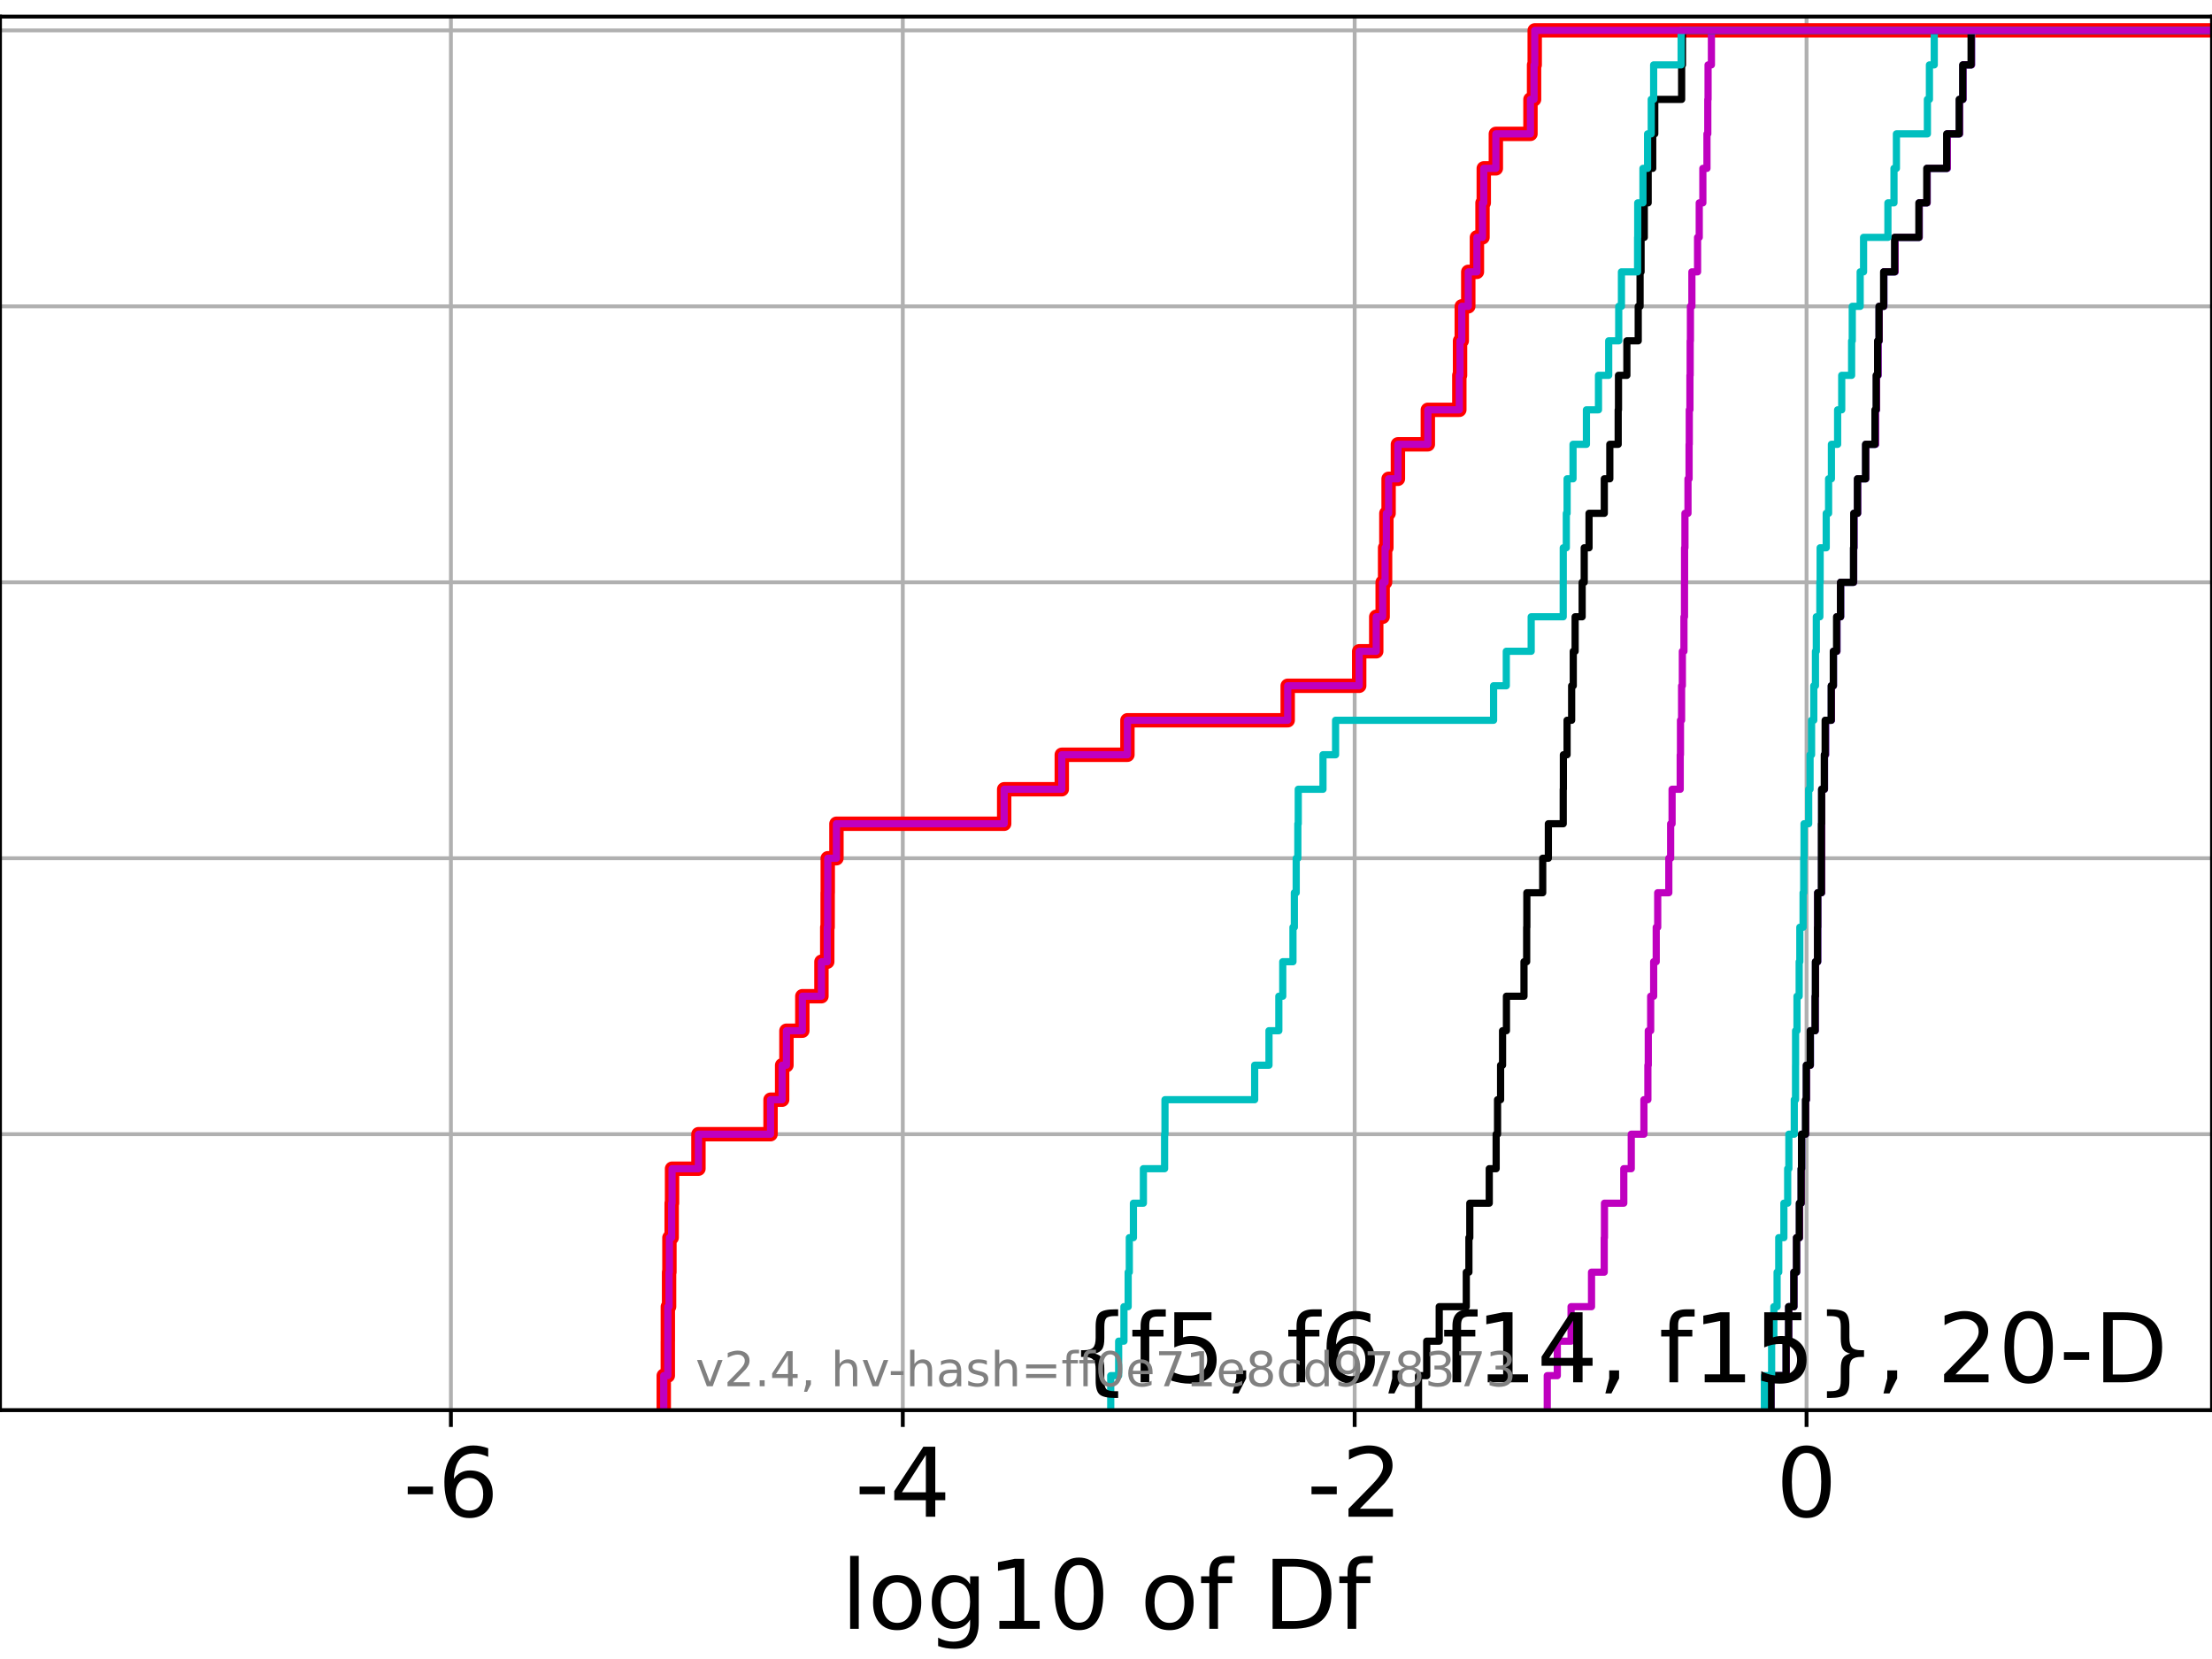 <?xml version="1.0" encoding="utf-8" standalone="no"?>
<!DOCTYPE svg PUBLIC "-//W3C//DTD SVG 1.1//EN"
  "http://www.w3.org/Graphics/SVG/1.1/DTD/svg11.dtd">
<!-- Created with matplotlib (https://matplotlib.org/) -->
<svg height="345.6pt" version="1.1" viewBox="0 0 460.8 345.6" width="460.8pt" xmlns="http://www.w3.org/2000/svg" xmlns:xlink="http://www.w3.org/1999/xlink">
 <defs>
  <style type="text/css">*{stroke-linecap:butt;stroke-linejoin:round;}</style>
 </defs>
 <g id="figure_1">
  <g id="patch_1">
   <path d="M 0 345.6 
L 460.8 345.6 
L 460.8 0 
L 0 0 
z
" style="fill:#ffffff;"/>
  </g>
  <g id="axes_1">
   <g id="patch_2">
    <path d="M 0 293.76 
L 460.8 293.76 
L 460.8 3.456 
L 0 3.456 
z
" style="fill:#ffffff;"/>
   </g>
   <g id="matplotlib.axis_1">
    <g id="xtick_1">
     <g id="line2d_1">
      <path clip-path="url(#p8d605c2bfc)" d="M 93.932 293.76 
L 93.932 3.456 
" style="fill:none;stroke:#b0b0b0;stroke-linecap:square;stroke-width:0.8;"/>
     </g>
     <g id="line2d_2">
      <defs>
       <path d="M 0 0 
L 0 3.5 
" id="mb8105041e7" style="stroke:#000000;stroke-width:0.8;"/>
      </defs>
      <g>
       <use style="stroke:#000000;stroke-width:0.8;" x="93.932" xlink:href="#mb8105041e7" y="293.76"/>
      </g>
     </g>
     <g id="text_1">
      <!-- -6 -->
      <g transform="translate(83.962 315.957)scale(0.2 -0.2)">
       <defs>
        <path d="M 4.891 31.391 
L 31.203 31.391 
L 31.203 23.391 
L 4.891 23.391 
z
" id="DejaVuSans-45"/>
        <path d="M 33.016 40.375 
Q 26.375 40.375 22.484 35.828 
Q 18.609 31.297 18.609 23.391 
Q 18.609 15.531 22.484 10.953 
Q 26.375 6.391 33.016 6.391 
Q 39.656 6.391 43.531 10.953 
Q 47.406 15.531 47.406 23.391 
Q 47.406 31.297 43.531 35.828 
Q 39.656 40.375 33.016 40.375 
z
M 52.594 71.297 
L 52.594 62.312 
Q 48.875 64.062 45.094 64.984 
Q 41.312 65.922 37.594 65.922 
Q 27.828 65.922 22.672 59.328 
Q 17.531 52.734 16.797 39.406 
Q 19.672 43.656 24.016 45.922 
Q 28.375 48.188 33.594 48.188 
Q 44.578 48.188 50.953 41.516 
Q 57.328 34.859 57.328 23.391 
Q 57.328 12.156 50.688 5.359 
Q 44.047 -1.422 33.016 -1.422 
Q 20.359 -1.422 13.672 8.266 
Q 6.984 17.969 6.984 36.375 
Q 6.984 53.656 15.188 63.938 
Q 23.391 74.219 37.203 74.219 
Q 40.922 74.219 44.703 73.484 
Q 48.484 72.75 52.594 71.297 
z
" id="DejaVuSans-54"/>
       </defs>
       <use xlink:href="#DejaVuSans-45"/>
       <use x="36.084" xlink:href="#DejaVuSans-54"/>
      </g>
     </g>
    </g>
    <g id="xtick_2">
     <g id="line2d_3">
      <path clip-path="url(#p8d605c2bfc)" d="M 188.067 293.76 
L 188.067 3.456 
" style="fill:none;stroke:#b0b0b0;stroke-linecap:square;stroke-width:0.8;"/>
     </g>
     <g id="line2d_4">
      <g>
       <use style="stroke:#000000;stroke-width:0.8;" x="188.067" xlink:href="#mb8105041e7" y="293.76"/>
      </g>
     </g>
     <g id="text_2">
      <!-- -4 -->
      <g transform="translate(178.097 315.957)scale(0.2 -0.2)">
       <defs>
        <path d="M 37.797 64.312 
L 12.891 25.391 
L 37.797 25.391 
z
M 35.203 72.906 
L 47.609 72.906 
L 47.609 25.391 
L 58.016 25.391 
L 58.016 17.188 
L 47.609 17.188 
L 47.609 0 
L 37.797 0 
L 37.797 17.188 
L 4.891 17.188 
L 4.891 26.703 
z
" id="DejaVuSans-52"/>
       </defs>
       <use xlink:href="#DejaVuSans-45"/>
       <use x="36.084" xlink:href="#DejaVuSans-52"/>
      </g>
     </g>
    </g>
    <g id="xtick_3">
     <g id="line2d_5">
      <path clip-path="url(#p8d605c2bfc)" d="M 282.202 293.76 
L 282.202 3.456 
" style="fill:none;stroke:#b0b0b0;stroke-linecap:square;stroke-width:0.8;"/>
     </g>
     <g id="line2d_6">
      <g>
       <use style="stroke:#000000;stroke-width:0.8;" x="282.202" xlink:href="#mb8105041e7" y="293.76"/>
      </g>
     </g>
     <g id="text_3">
      <!-- -2 -->
      <g transform="translate(272.232 315.957)scale(0.2 -0.2)">
       <defs>
        <path d="M 19.188 8.297 
L 53.609 8.297 
L 53.609 0 
L 7.328 0 
L 7.328 8.297 
Q 12.938 14.109 22.625 23.891 
Q 32.328 33.688 34.812 36.531 
Q 39.547 41.844 41.422 45.531 
Q 43.312 49.219 43.312 52.781 
Q 43.312 58.594 39.234 62.25 
Q 35.156 65.922 28.609 65.922 
Q 23.969 65.922 18.812 64.312 
Q 13.672 62.703 7.812 59.422 
L 7.812 69.391 
Q 13.766 71.781 18.938 73 
Q 24.125 74.219 28.422 74.219 
Q 39.75 74.219 46.484 68.547 
Q 53.219 62.891 53.219 53.422 
Q 53.219 48.922 51.531 44.891 
Q 49.859 40.875 45.406 35.406 
Q 44.188 33.984 37.641 27.219 
Q 31.109 20.453 19.188 8.297 
z
" id="DejaVuSans-50"/>
       </defs>
       <use xlink:href="#DejaVuSans-45"/>
       <use x="36.084" xlink:href="#DejaVuSans-50"/>
      </g>
     </g>
    </g>
    <g id="xtick_4">
     <g id="line2d_7">
      <path clip-path="url(#p8d605c2bfc)" d="M 376.338 293.76 
L 376.338 3.456 
" style="fill:none;stroke:#b0b0b0;stroke-linecap:square;stroke-width:0.8;"/>
     </g>
     <g id="line2d_8">
      <g>
       <use style="stroke:#000000;stroke-width:0.8;" x="376.338" xlink:href="#mb8105041e7" y="293.76"/>
      </g>
     </g>
     <g id="text_4">
      <!-- 0 -->
      <g transform="translate(369.975 315.957)scale(0.2 -0.2)">
       <defs>
        <path d="M 31.781 66.406 
Q 24.172 66.406 20.328 58.906 
Q 16.5 51.422 16.5 36.375 
Q 16.5 21.391 20.328 13.891 
Q 24.172 6.391 31.781 6.391 
Q 39.453 6.391 43.281 13.891 
Q 47.125 21.391 47.125 36.375 
Q 47.125 51.422 43.281 58.906 
Q 39.453 66.406 31.781 66.406 
z
M 31.781 74.219 
Q 44.047 74.219 50.516 64.516 
Q 56.984 54.828 56.984 36.375 
Q 56.984 17.969 50.516 8.266 
Q 44.047 -1.422 31.781 -1.422 
Q 19.531 -1.422 13.062 8.266 
Q 6.594 17.969 6.594 36.375 
Q 6.594 54.828 13.062 64.516 
Q 19.531 74.219 31.781 74.219 
z
" id="DejaVuSans-48"/>
       </defs>
       <use xlink:href="#DejaVuSans-48"/>
      </g>
     </g>
    </g>
    <g id="text_5">
     <!-- log10 of Df -->
     <g transform="translate(175.214 339.313)scale(0.2 -0.2)">
      <defs>
       <path d="M 9.422 75.984 
L 18.406 75.984 
L 18.406 0 
L 9.422 0 
z
" id="DejaVuSans-108"/>
       <path d="M 30.609 48.391 
Q 23.391 48.391 19.188 42.75 
Q 14.984 37.109 14.984 27.297 
Q 14.984 17.484 19.156 11.844 
Q 23.344 6.203 30.609 6.203 
Q 37.797 6.203 41.984 11.859 
Q 46.188 17.531 46.188 27.297 
Q 46.188 37.016 41.984 42.703 
Q 37.797 48.391 30.609 48.391 
z
M 30.609 56 
Q 42.328 56 49.016 48.375 
Q 55.719 40.766 55.719 27.297 
Q 55.719 13.875 49.016 6.219 
Q 42.328 -1.422 30.609 -1.422 
Q 18.844 -1.422 12.172 6.219 
Q 5.516 13.875 5.516 27.297 
Q 5.516 40.766 12.172 48.375 
Q 18.844 56 30.609 56 
z
" id="DejaVuSans-111"/>
       <path d="M 45.406 27.984 
Q 45.406 37.75 41.375 43.109 
Q 37.359 48.484 30.078 48.484 
Q 22.859 48.484 18.828 43.109 
Q 14.797 37.75 14.797 27.984 
Q 14.797 18.266 18.828 12.891 
Q 22.859 7.516 30.078 7.516 
Q 37.359 7.516 41.375 12.891 
Q 45.406 18.266 45.406 27.984 
z
M 54.391 6.781 
Q 54.391 -7.172 48.188 -13.984 
Q 42 -20.797 29.203 -20.797 
Q 24.469 -20.797 20.266 -20.094 
Q 16.062 -19.391 12.109 -17.922 
L 12.109 -9.188 
Q 16.062 -11.328 19.922 -12.344 
Q 23.781 -13.375 27.781 -13.375 
Q 36.625 -13.375 41.016 -8.766 
Q 45.406 -4.156 45.406 5.172 
L 45.406 9.625 
Q 42.625 4.781 38.281 2.391 
Q 33.938 0 27.875 0 
Q 17.828 0 11.672 7.656 
Q 5.516 15.328 5.516 27.984 
Q 5.516 40.672 11.672 48.328 
Q 17.828 56 27.875 56 
Q 33.938 56 38.281 53.609 
Q 42.625 51.219 45.406 46.391 
L 45.406 54.688 
L 54.391 54.688 
z
" id="DejaVuSans-103"/>
       <path d="M 12.406 8.297 
L 28.516 8.297 
L 28.516 63.922 
L 10.984 60.406 
L 10.984 69.391 
L 28.422 72.906 
L 38.281 72.906 
L 38.281 8.297 
L 54.391 8.297 
L 54.391 0 
L 12.406 0 
z
" id="DejaVuSans-49"/>
       <path id="DejaVuSans-32"/>
       <path d="M 37.109 75.984 
L 37.109 68.5 
L 28.516 68.5 
Q 23.688 68.5 21.797 66.547 
Q 19.922 64.594 19.922 59.516 
L 19.922 54.688 
L 34.719 54.688 
L 34.719 47.703 
L 19.922 47.703 
L 19.922 0 
L 10.891 0 
L 10.891 47.703 
L 2.297 47.703 
L 2.297 54.688 
L 10.891 54.688 
L 10.891 58.5 
Q 10.891 67.625 15.141 71.797 
Q 19.391 75.984 28.609 75.984 
z
" id="DejaVuSans-102"/>
       <path d="M 19.672 64.797 
L 19.672 8.109 
L 31.594 8.109 
Q 46.688 8.109 53.688 14.938 
Q 60.688 21.781 60.688 36.531 
Q 60.688 51.172 53.688 57.984 
Q 46.688 64.797 31.594 64.797 
z
M 9.812 72.906 
L 30.078 72.906 
Q 51.266 72.906 61.172 64.094 
Q 71.094 55.281 71.094 36.531 
Q 71.094 17.672 61.125 8.828 
Q 51.172 0 30.078 0 
L 9.812 0 
z
" id="DejaVuSans-68"/>
      </defs>
      <use xlink:href="#DejaVuSans-108"/>
      <use x="27.783" xlink:href="#DejaVuSans-111"/>
      <use x="88.965" xlink:href="#DejaVuSans-103"/>
      <use x="152.441" xlink:href="#DejaVuSans-49"/>
      <use x="216.064" xlink:href="#DejaVuSans-48"/>
      <use x="279.688" xlink:href="#DejaVuSans-32"/>
      <use x="311.475" xlink:href="#DejaVuSans-111"/>
      <use x="372.656" xlink:href="#DejaVuSans-102"/>
      <use x="407.861" xlink:href="#DejaVuSans-32"/>
      <use x="439.648" xlink:href="#DejaVuSans-68"/>
      <use x="516.65" xlink:href="#DejaVuSans-102"/>
     </g>
    </g>
   </g>
   <g id="matplotlib.axis_2">
    <g id="ytick_1">
     <g id="line2d_9">
      <path clip-path="url(#p8d605c2bfc)" d="M 0 293.76 
L 460.8 293.76 
" style="fill:none;stroke:#b0b0b0;stroke-linecap:square;stroke-width:0.8;"/>
     </g>
     <g id="line2d_10">
      <defs>
       <path d="M 0 0 
L -3.5 0 
" id="mdcc198f83d" style="stroke:#000000;stroke-width:0.8;"/>
      </defs>
      <g>
       <use style="stroke:#000000;stroke-width:0.8;" x="0" xlink:href="#mdcc198f83d" y="293.76"/>
      </g>
     </g>
    </g>
    <g id="ytick_2">
     <g id="line2d_11">
      <path clip-path="url(#p8d605c2bfc)" d="M 0 236.274 
L 460.8 236.274 
" style="fill:none;stroke:#b0b0b0;stroke-linecap:square;stroke-width:0.8;"/>
     </g>
     <g id="line2d_12">
      <g>
       <use style="stroke:#000000;stroke-width:0.8;" x="0" xlink:href="#mdcc198f83d" y="236.274"/>
      </g>
     </g>
    </g>
    <g id="ytick_3">
     <g id="line2d_13">
      <path clip-path="url(#p8d605c2bfc)" d="M 0 178.788 
L 460.8 178.788 
" style="fill:none;stroke:#b0b0b0;stroke-linecap:square;stroke-width:0.8;"/>
     </g>
     <g id="line2d_14">
      <g>
       <use style="stroke:#000000;stroke-width:0.8;" x="0" xlink:href="#mdcc198f83d" y="178.788"/>
      </g>
     </g>
    </g>
    <g id="ytick_4">
     <g id="line2d_15">
      <path clip-path="url(#p8d605c2bfc)" d="M 0 121.302 
L 460.8 121.302 
" style="fill:none;stroke:#b0b0b0;stroke-linecap:square;stroke-width:0.8;"/>
     </g>
     <g id="line2d_16">
      <g>
       <use style="stroke:#000000;stroke-width:0.8;" x="0" xlink:href="#mdcc198f83d" y="121.302"/>
      </g>
     </g>
    </g>
    <g id="ytick_5">
     <g id="line2d_17">
      <path clip-path="url(#p8d605c2bfc)" d="M 0 63.816 
L 460.8 63.816 
" style="fill:none;stroke:#b0b0b0;stroke-linecap:square;stroke-width:0.8;"/>
     </g>
     <g id="line2d_18">
      <g>
       <use style="stroke:#000000;stroke-width:0.8;" x="0" xlink:href="#mdcc198f83d" y="63.816"/>
      </g>
     </g>
    </g>
    <g id="ytick_6">
     <g id="line2d_19">
      <path clip-path="url(#p8d605c2bfc)" d="M 0 6.33 
L 460.8 6.33 
" style="fill:none;stroke:#b0b0b0;stroke-linecap:square;stroke-width:0.8;"/>
     </g>
     <g id="line2d_20">
      <g>
       <use style="stroke:#000000;stroke-width:0.8;" x="0" xlink:href="#mdcc198f83d" y="6.33"/>
      </g>
     </g>
    </g>
   </g>
   <g id="line2d_21">
    <path clip-path="url(#p8d605c2bfc)" d="M 138.273 293.76 
L 138.273 286.574 
L 139.118 286.574 
L 139.118 279.389 
L 139.125 279.389 
L 139.125 272.203 
L 139.381 272.203 
L 139.381 265.017 
L 139.453 265.017 
L 139.453 257.831 
L 139.919 257.831 
L 139.919 250.646 
L 139.999 250.646 
L 139.999 243.46 
L 145.498 243.46 
L 145.498 236.274 
L 160.518 236.274 
L 160.518 229.088 
L 162.934 229.088 
L 162.934 221.903 
L 163.83 221.903 
L 163.83 214.717 
L 167.141 214.717 
L 167.141 207.531 
L 171.12 207.531 
L 171.12 200.345 
L 172.331 200.345 
L 172.331 193.16 
L 172.415 193.16 
L 172.415 185.974 
L 172.437 185.974 
L 172.437 178.788 
L 174.246 178.788 
L 174.246 171.602 
L 209.188 171.602 
L 209.188 164.417 
L 221.189 164.417 
L 221.189 157.231 
L 234.864 157.231 
L 234.864 150.045 
L 268.252 150.045 
L 268.252 142.859 
L 283.144 142.859 
L 283.144 135.674 
L 286.697 135.674 
L 286.697 128.488 
L 288.034 128.488 
L 288.034 121.302 
L 288.539 121.302 
L 288.539 114.116 
L 288.807 114.116 
L 288.807 106.931 
L 289.27 106.931 
L 289.27 99.745 
L 291.212 99.745 
L 291.212 92.559 
L 297.447 92.559 
L 297.447 85.373 
L 304.004 85.373 
L 304.004 78.188 
L 304.153 78.188 
L 304.153 71.002 
L 304.512 71.002 
L 304.512 63.816 
L 305.869 63.816 
L 305.869 56.63 
L 307.67 56.63 
L 307.67 49.445 
L 308.834 49.445 
L 308.834 42.259 
L 309.097 42.259 
L 309.097 35.073 
L 311.613 35.073 
L 311.613 27.888 
L 318.823 27.888 
L 318.823 20.702 
L 319.574 20.702 
L 319.574 13.516 
L 319.709 13.516 
L 319.709 6.33 
L 319.709 6.33 
L 319.709 6.33 
L 460.8 6.33 
" style="fill:none;stroke:#ff0000;stroke-linecap:square;stroke-width:3;"/>
   </g>
   <g id="line2d_22">
    <path clip-path="url(#p8d605c2bfc)" d="M 368.936 293.76 
L 368.936 286.574 
L 372.103 286.574 
L 372.103 279.389 
L 372.632 279.389 
L 372.632 272.203 
L 373.709 272.203 
L 373.709 265.017 
L 374.261 265.017 
L 374.261 257.831 
L 374.879 257.831 
L 374.879 250.646 
L 375.238 250.646 
L 375.238 243.46 
L 375.321 243.46 
L 375.321 236.274 
L 376.165 236.274 
L 376.165 229.088 
L 376.329 229.088 
L 376.329 221.903 
L 377.144 221.903 
L 377.144 214.717 
L 378.149 214.717 
L 378.149 207.531 
L 378.212 207.531 
L 378.212 200.345 
L 378.664 200.345 
L 378.664 193.16 
L 378.675 193.16 
L 378.675 185.974 
L 379.484 185.974 
L 379.484 178.788 
L 379.493 178.788 
L 379.493 171.602 
L 379.496 171.602 
L 379.496 164.417 
L 380.077 164.417 
L 380.077 157.231 
L 380.317 157.231 
L 380.317 150.045 
L 381.518 150.045 
L 381.518 142.859 
L 381.946 142.859 
L 381.946 135.674 
L 382.677 135.674 
L 382.677 128.488 
L 383.443 128.488 
L 383.443 121.302 
L 386.155 121.302 
L 386.155 114.116 
L 386.236 114.116 
L 386.236 106.931 
L 386.988 106.931 
L 386.988 99.745 
L 388.676 99.745 
L 388.676 92.559 
L 390.723 92.559 
L 390.723 85.373 
L 390.92 85.373 
L 390.92 78.188 
L 391.249 78.188 
L 391.249 71.002 
L 391.471 71.002 
L 391.471 63.816 
L 392.448 63.816 
L 392.448 56.63 
L 394.788 56.63 
L 394.788 49.445 
L 399.81 49.445 
L 399.81 42.259 
L 401.463 42.259 
L 401.463 35.073 
L 405.662 35.073 
L 405.662 27.888 
L 408.215 27.888 
L 408.215 20.702 
L 408.936 20.702 
L 408.936 13.516 
L 410.715 13.516 
L 410.715 6.33 
L 410.715 6.33 
L 410.715 6.33 
L 460.8 6.33 
" style="fill:none;stroke:#00bfbf;stroke-linecap:square;stroke-width:1.5;"/>
   </g>
   <g id="line2d_23">
    <path clip-path="url(#p8d605c2bfc)" d="M 368.936 293.76 
L 368.936 286.574 
L 372.103 286.574 
L 372.103 279.389 
L 372.632 279.389 
L 372.632 272.203 
L 373.709 272.203 
L 373.709 265.017 
L 374.261 265.017 
L 374.261 257.831 
L 374.879 257.831 
L 374.879 250.646 
L 375.238 250.646 
L 375.238 243.46 
L 375.321 243.46 
L 375.321 236.274 
L 376.165 236.274 
L 376.165 229.088 
L 376.329 229.088 
L 376.329 221.903 
L 377.144 221.903 
L 377.144 214.717 
L 378.149 214.717 
L 378.149 207.531 
L 378.212 207.531 
L 378.212 200.345 
L 378.664 200.345 
L 378.664 193.16 
L 378.675 193.16 
L 378.675 185.974 
L 379.484 185.974 
L 379.484 178.788 
L 379.493 178.788 
L 379.493 171.602 
L 379.496 171.602 
L 379.496 164.417 
L 380.077 164.417 
L 380.077 157.231 
L 380.317 157.231 
L 380.317 150.045 
L 381.518 150.045 
L 381.518 142.859 
L 381.946 142.859 
L 381.946 135.674 
L 382.677 135.674 
L 382.677 128.488 
L 383.443 128.488 
L 383.443 121.302 
L 386.155 121.302 
L 386.155 114.116 
L 386.236 114.116 
L 386.236 106.931 
L 386.988 106.931 
L 386.988 99.745 
L 388.676 99.745 
L 388.676 92.559 
L 390.723 92.559 
L 390.723 85.373 
L 390.92 85.373 
L 390.92 78.188 
L 391.249 78.188 
L 391.249 71.002 
L 391.471 71.002 
L 391.471 63.816 
L 392.448 63.816 
L 392.448 56.63 
L 394.788 56.63 
L 394.788 49.445 
L 399.81 49.445 
L 399.81 42.259 
L 401.463 42.259 
L 401.463 35.073 
L 405.662 35.073 
L 405.662 27.888 
L 408.215 27.888 
L 408.215 20.702 
L 408.936 20.702 
L 408.936 13.516 
L 410.715 13.516 
L 410.715 6.33 
L 410.715 6.33 
L 410.715 6.33 
L 460.8 6.33 
" style="fill:none;stroke:#bf00bf;stroke-linecap:square;stroke-width:1.5;"/>
   </g>
   <g id="line2d_24">
    <path clip-path="url(#p8d605c2bfc)" d="M 368.924 293.76 
L 368.924 286.574 
L 372.077 286.574 
L 372.077 279.389 
L 372.598 279.389 
L 372.598 272.203 
L 373.693 272.203 
L 373.693 265.017 
L 374.245 265.017 
L 374.245 257.831 
L 374.836 257.831 
L 374.836 250.646 
L 375.204 250.646 
L 375.204 243.46 
L 375.291 243.46 
L 375.291 236.274 
L 376.125 236.274 
L 376.125 229.088 
L 376.286 229.088 
L 376.286 221.903 
L 377.106 221.903 
L 377.106 214.717 
L 378.123 214.717 
L 378.123 207.531 
L 378.186 207.531 
L 378.186 200.345 
L 378.624 200.345 
L 378.624 193.16 
L 378.657 193.16 
L 378.657 185.974 
L 379.434 185.974 
L 379.434 178.788 
L 379.436 178.788 
L 379.436 171.602 
L 379.477 171.602 
L 379.477 164.417 
L 380.039 164.417 
L 380.039 157.231 
L 380.214 157.231 
L 380.214 150.045 
L 381.482 150.045 
L 381.482 142.859 
L 381.916 142.859 
L 381.916 135.674 
L 382.596 135.674 
L 382.596 128.488 
L 383.41 128.488 
L 383.41 121.302 
L 386.119 121.302 
L 386.119 114.116 
L 386.168 114.116 
L 386.168 106.931 
L 386.935 106.931 
L 386.935 99.745 
L 388.638 99.745 
L 388.638 92.559 
L 390.589 92.559 
L 390.589 85.373 
L 390.843 85.373 
L 390.843 78.188 
L 391.144 78.188 
L 391.144 71.002 
L 391.435 71.002 
L 391.435 63.816 
L 392.395 63.816 
L 392.395 56.63 
L 394.686 56.63 
L 394.686 49.445 
L 399.737 49.445 
L 399.737 42.259 
L 401.383 42.259 
L 401.383 35.073 
L 405.528 35.073 
L 405.528 27.888 
L 408.14 27.888 
L 408.14 20.702 
L 408.871 20.702 
L 408.871 13.516 
L 410.616 13.516 
L 410.616 6.33 
L 410.616 6.33 
L 410.616 6.33 
L 460.8 6.33 
" style="fill:none;stroke:#000000;stroke-linecap:square;stroke-width:1.5;"/>
   </g>
   <g id="line2d_25">
    <path clip-path="url(#p8d605c2bfc)" d="M 367.553 293.76 
L 367.553 286.574 
L 369.062 286.574 
L 369.062 279.389 
L 369.526 279.389 
L 369.526 272.203 
L 370.2 272.203 
L 370.2 265.017 
L 370.545 265.017 
L 370.545 257.831 
L 371.615 257.831 
L 371.615 250.646 
L 372.406 250.646 
L 372.406 243.46 
L 372.655 243.46 
L 372.655 236.274 
L 373.781 236.274 
L 373.781 229.088 
L 374.043 229.088 
L 374.043 221.903 
L 374.053 221.903 
L 374.053 214.717 
L 374.348 214.717 
L 374.348 207.531 
L 374.801 207.531 
L 374.801 200.345 
L 374.935 200.345 
L 374.935 193.16 
L 375.617 193.16 
L 375.617 185.974 
L 375.746 185.974 
L 375.746 178.788 
L 375.816 178.788 
L 375.816 171.602 
L 376.781 171.602 
L 376.781 164.417 
L 377.069 164.417 
L 377.069 157.231 
L 377.383 157.231 
L 377.383 150.045 
L 377.843 150.045 
L 377.843 142.859 
L 378.192 142.859 
L 378.192 135.674 
L 378.372 135.674 
L 378.372 128.488 
L 379.109 128.488 
L 379.109 121.302 
L 379.168 121.302 
L 379.168 114.116 
L 380.436 114.116 
L 380.436 106.931 
L 380.93 106.931 
L 380.93 99.745 
L 381.517 99.745 
L 381.517 92.559 
L 382.811 92.559 
L 382.811 85.373 
L 383.663 85.373 
L 383.663 78.188 
L 385.725 78.188 
L 385.725 71.002 
L 385.861 71.002 
L 385.861 63.816 
L 387.507 63.816 
L 387.507 56.63 
L 388.214 56.63 
L 388.214 49.445 
L 393.287 49.445 
L 393.287 42.259 
L 394.552 42.259 
L 394.552 35.073 
L 395.059 35.073 
L 395.059 27.888 
L 401.513 27.888 
L 401.513 20.702 
L 401.936 20.702 
L 401.936 13.516 
L 402.94 13.516 
L 402.94 6.33 
L 402.94 6.33 
L 402.94 6.33 
L 460.8 6.33 
" style="fill:none;stroke:#00bfbf;stroke-linecap:square;stroke-width:1.5;"/>
   </g>
   <g id="line2d_26">
    <path clip-path="url(#p8d605c2bfc)" d="M 322.321 293.76 
L 322.321 286.574 
L 324.416 286.574 
L 324.416 279.389 
L 327.282 279.389 
L 327.282 272.203 
L 331.542 272.203 
L 331.542 265.017 
L 334.189 265.017 
L 334.189 257.831 
L 334.24 257.831 
L 334.24 250.646 
L 338.265 250.646 
L 338.265 243.46 
L 339.821 243.46 
L 339.821 236.274 
L 342.458 236.274 
L 342.458 229.088 
L 343.283 229.088 
L 343.283 221.903 
L 343.37 221.903 
L 343.37 214.717 
L 343.865 214.717 
L 343.865 207.531 
L 344.488 207.531 
L 344.488 200.345 
L 345.022 200.345 
L 345.022 193.16 
L 345.331 193.16 
L 345.331 185.974 
L 347.644 185.974 
L 347.644 178.788 
L 348.027 178.788 
L 348.027 171.602 
L 348.325 171.602 
L 348.325 164.417 
L 350.02 164.417 
L 350.02 157.231 
L 350.074 157.231 
L 350.074 150.045 
L 350.306 150.045 
L 350.306 142.859 
L 350.465 142.859 
L 350.465 135.674 
L 350.796 135.674 
L 350.796 128.488 
L 350.911 128.488 
L 350.911 121.302 
L 350.927 121.302 
L 350.927 114.116 
L 351.003 114.116 
L 351.003 106.931 
L 351.638 106.931 
L 351.638 99.745 
L 351.867 99.745 
L 351.867 92.559 
L 351.908 92.559 
L 351.908 85.373 
L 352.043 85.373 
L 352.043 78.188 
L 352.094 78.188 
L 352.094 71.002 
L 352.146 71.002 
L 352.146 63.816 
L 352.451 63.816 
L 352.451 56.63 
L 353.635 56.63 
L 353.635 49.445 
L 353.984 49.445 
L 353.984 42.259 
L 354.736 42.259 
L 354.736 35.073 
L 355.591 35.073 
L 355.591 27.888 
L 355.764 27.888 
L 355.764 20.702 
L 355.821 20.702 
L 355.821 13.516 
L 356.519 13.516 
L 356.519 6.33 
L 356.519 6.33 
L 356.519 6.33 
L 460.8 6.33 
" style="fill:none;stroke:#bf00bf;stroke-linecap:square;stroke-width:1.5;"/>
   </g>
   <g id="line2d_27">
    <path clip-path="url(#p8d605c2bfc)" d="M 295.504 293.76 
L 295.504 286.574 
L 297.211 286.574 
L 297.211 279.389 
L 299.817 279.389 
L 299.817 272.203 
L 305.455 272.203 
L 305.455 265.017 
L 306.001 265.017 
L 306.001 257.831 
L 306.186 257.831 
L 306.186 250.646 
L 310.239 250.646 
L 310.239 243.46 
L 311.675 243.46 
L 311.675 236.274 
L 311.967 236.274 
L 311.967 229.088 
L 312.602 229.088 
L 312.602 221.903 
L 313.01 221.903 
L 313.01 214.717 
L 313.819 214.717 
L 313.819 207.531 
L 317.475 207.531 
L 317.475 200.345 
L 318.035 200.345 
L 318.035 193.16 
L 318.071 193.16 
L 318.071 185.974 
L 321.374 185.974 
L 321.374 178.788 
L 322.553 178.788 
L 322.553 171.602 
L 325.65 171.602 
L 325.65 164.417 
L 325.682 164.417 
L 325.682 157.231 
L 326.45 157.231 
L 326.45 150.045 
L 327.403 150.045 
L 327.403 142.859 
L 327.741 142.859 
L 327.741 135.674 
L 328.126 135.674 
L 328.126 128.488 
L 329.591 128.488 
L 329.591 121.302 
L 330.022 121.302 
L 330.022 114.116 
L 331.026 114.116 
L 331.026 106.931 
L 334.204 106.931 
L 334.204 99.745 
L 335.354 99.745 
L 335.354 92.559 
L 337.099 92.559 
L 337.099 85.373 
L 337.162 85.373 
L 337.162 78.188 
L 338.909 78.188 
L 338.909 71.002 
L 341.273 71.002 
L 341.273 63.816 
L 341.657 63.816 
L 341.657 56.63 
L 341.866 56.63 
L 341.866 49.445 
L 342.533 49.445 
L 342.533 42.259 
L 343.342 42.259 
L 343.342 35.073 
L 344.29 35.073 
L 344.29 27.888 
L 344.716 27.888 
L 344.716 20.702 
L 350.315 20.702 
L 350.315 13.516 
L 350.492 13.516 
L 350.492 6.33 
L 350.492 6.33 
L 350.492 6.33 
L 460.8 6.33 
" style="fill:none;stroke:#000000;stroke-linecap:square;stroke-width:1.5;"/>
   </g>
   <g id="line2d_28">
    <path clip-path="url(#p8d605c2bfc)" d="M 231.388 293.76 
L 231.388 286.574 
L 233.038 286.574 
L 233.038 279.389 
L 234.139 279.389 
L 234.139 272.203 
L 235.019 272.203 
L 235.019 265.017 
L 235.257 265.017 
L 235.257 257.831 
L 236.113 257.831 
L 236.113 250.646 
L 238.188 250.646 
L 238.188 243.46 
L 242.607 243.46 
L 242.607 236.274 
L 242.688 236.274 
L 242.688 229.088 
L 261.371 229.088 
L 261.371 221.903 
L 264.352 221.903 
L 264.352 214.717 
L 266.404 214.717 
L 266.404 207.531 
L 267.219 207.531 
L 267.219 200.345 
L 269.348 200.345 
L 269.348 193.16 
L 269.637 193.16 
L 269.637 185.974 
L 270.023 185.974 
L 270.023 178.788 
L 270.364 178.788 
L 270.364 171.602 
L 270.449 171.602 
L 270.449 164.417 
L 275.6 164.417 
L 275.6 157.231 
L 278.227 157.231 
L 278.227 150.045 
L 311.142 150.045 
L 311.142 142.859 
L 313.79 142.859 
L 313.79 135.674 
L 318.974 135.674 
L 318.974 128.488 
L 325.648 128.488 
L 325.648 121.302 
L 325.657 121.302 
L 325.657 114.116 
L 326.293 114.116 
L 326.293 106.931 
L 326.456 106.931 
L 326.456 99.745 
L 327.69 99.745 
L 327.69 92.559 
L 330.482 92.559 
L 330.482 85.373 
L 332.996 85.373 
L 332.996 78.188 
L 335.121 78.188 
L 335.121 71.002 
L 337.211 71.002 
L 337.211 63.816 
L 337.775 63.816 
L 337.775 56.63 
L 341.14 56.63 
L 341.14 49.445 
L 341.17 49.445 
L 341.17 42.259 
L 342.258 42.259 
L 342.258 35.073 
L 343.222 35.073 
L 343.222 27.888 
L 343.983 27.888 
L 343.983 20.702 
L 344.484 20.702 
L 344.484 13.516 
L 350.211 13.516 
L 350.211 6.33 
L 350.211 6.33 
L 350.211 6.33 
L 460.8 6.33 
" style="fill:none;stroke:#00bfbf;stroke-linecap:square;stroke-width:1.5;"/>
   </g>
   <g id="line2d_29">
    <path clip-path="url(#p8d605c2bfc)" d="M 138.273 293.76 
L 138.273 286.574 
L 139.118 286.574 
L 139.118 279.389 
L 139.125 279.389 
L 139.125 272.203 
L 139.381 272.203 
L 139.381 265.017 
L 139.453 265.017 
L 139.453 257.831 
L 139.919 257.831 
L 139.919 250.646 
L 139.999 250.646 
L 139.999 243.46 
L 145.498 243.46 
L 145.498 236.274 
L 160.518 236.274 
L 160.518 229.088 
L 162.934 229.088 
L 162.934 221.903 
L 163.83 221.903 
L 163.83 214.717 
L 167.141 214.717 
L 167.141 207.531 
L 171.12 207.531 
L 171.12 200.345 
L 172.331 200.345 
L 172.331 193.16 
L 172.415 193.16 
L 172.415 185.974 
L 172.437 185.974 
L 172.437 178.788 
L 174.246 178.788 
L 174.246 171.602 
L 209.188 171.602 
L 209.188 164.417 
L 221.189 164.417 
L 221.189 157.231 
L 234.864 157.231 
L 234.864 150.045 
L 268.252 150.045 
L 268.252 142.859 
L 283.144 142.859 
L 283.144 135.674 
L 286.697 135.674 
L 286.697 128.488 
L 288.034 128.488 
L 288.034 121.302 
L 288.539 121.302 
L 288.539 114.116 
L 288.807 114.116 
L 288.807 106.931 
L 289.27 106.931 
L 289.27 99.745 
L 291.212 99.745 
L 291.212 92.559 
L 297.447 92.559 
L 297.447 85.373 
L 304.004 85.373 
L 304.004 78.188 
L 304.153 78.188 
L 304.153 71.002 
L 304.512 71.002 
L 304.512 63.816 
L 305.869 63.816 
L 305.869 56.63 
L 307.67 56.63 
L 307.67 49.445 
L 308.834 49.445 
L 308.834 42.259 
L 309.097 42.259 
L 309.097 35.073 
L 311.613 35.073 
L 311.613 27.888 
L 318.823 27.888 
L 318.823 20.702 
L 319.574 20.702 
L 319.574 13.516 
L 319.709 13.516 
L 319.709 6.33 
L 319.709 6.33 
L 319.709 6.33 
L 460.8 6.33 
" style="fill:none;stroke:#bf00bf;stroke-linecap:square;stroke-width:1.5;"/>
   </g>
   <g id="patch_3">
    <path d="M 0 293.76 
L 0 3.456 
" style="fill:none;stroke:#000000;stroke-linecap:square;stroke-linejoin:miter;stroke-width:0.8;"/>
   </g>
   <g id="patch_4">
    <path d="M 460.8 293.76 
L 460.8 3.456 
" style="fill:none;stroke:#000000;stroke-linecap:square;stroke-linejoin:miter;stroke-width:0.8;"/>
   </g>
   <g id="patch_5">
    <path d="M -0 293.76 
L 460.8 293.76 
" style="fill:none;stroke:#000000;stroke-linecap:square;stroke-linejoin:miter;stroke-width:0.8;"/>
   </g>
   <g id="patch_6">
    <path d="M -0 3.456 
L 460.8 3.456 
" style="fill:none;stroke:#000000;stroke-linecap:square;stroke-linejoin:miter;stroke-width:0.8;"/>
   </g>
   <g id="text_6">
    <!-- {f5, f6, f14, f15}, 20-D -->
    <g transform="translate(222.706 287.954)scale(0.2 -0.2)">
     <defs>
      <path d="M 51.125 -9.281 
L 51.125 -16.312 
L 48.094 -16.312 
Q 35.938 -16.312 31.812 -12.688 
Q 27.688 -9.078 27.688 1.703 
L 27.688 13.375 
Q 27.688 20.75 25.047 23.578 
Q 22.406 26.422 15.484 26.422 
L 12.5 26.422 
L 12.5 33.406 
L 15.484 33.406 
Q 22.469 33.406 25.078 36.203 
Q 27.688 39.016 27.688 46.297 
L 27.688 58.016 
Q 27.688 68.797 31.812 72.391 
Q 35.938 75.984 48.094 75.984 
L 51.125 75.984 
L 51.125 69 
L 47.797 69 
Q 40.922 69 38.812 66.844 
Q 36.719 64.703 36.719 57.812 
L 36.719 45.703 
Q 36.719 38.031 34.5 34.562 
Q 32.281 31.109 26.906 29.891 
Q 32.328 28.562 34.516 25.094 
Q 36.719 21.625 36.719 14.016 
L 36.719 1.906 
Q 36.719 -4.984 38.812 -7.125 
Q 40.922 -9.281 47.797 -9.281 
z
" id="DejaVuSans-123"/>
      <path d="M 10.797 72.906 
L 49.516 72.906 
L 49.516 64.594 
L 19.828 64.594 
L 19.828 46.734 
Q 21.969 47.469 24.109 47.828 
Q 26.266 48.188 28.422 48.188 
Q 40.625 48.188 47.75 41.5 
Q 54.891 34.812 54.891 23.391 
Q 54.891 11.625 47.562 5.094 
Q 40.234 -1.422 26.906 -1.422 
Q 22.312 -1.422 17.547 -0.641 
Q 12.797 0.141 7.719 1.703 
L 7.719 11.625 
Q 12.109 9.234 16.797 8.062 
Q 21.484 6.891 26.703 6.891 
Q 35.156 6.891 40.078 11.328 
Q 45.016 15.766 45.016 23.391 
Q 45.016 31 40.078 35.438 
Q 35.156 39.891 26.703 39.891 
Q 22.75 39.891 18.812 39.016 
Q 14.891 38.141 10.797 36.281 
z
" id="DejaVuSans-53"/>
      <path d="M 11.719 12.406 
L 22.016 12.406 
L 22.016 4 
L 14.016 -11.625 
L 7.719 -11.625 
L 11.719 4 
z
" id="DejaVuSans-44"/>
      <path d="M 12.5 -9.281 
L 15.922 -9.281 
Q 22.75 -9.281 24.828 -7.172 
Q 26.906 -5.078 26.906 1.906 
L 26.906 14.016 
Q 26.906 21.625 29.094 25.094 
Q 31.297 28.562 36.719 29.891 
Q 31.297 31.109 29.094 34.562 
Q 26.906 38.031 26.906 45.703 
L 26.906 57.812 
Q 26.906 64.75 24.828 66.875 
Q 22.75 69 15.922 69 
L 12.5 69 
L 12.5 75.984 
L 15.578 75.984 
Q 27.734 75.984 31.812 72.391 
Q 35.891 68.797 35.891 58.016 
L 35.891 46.297 
Q 35.891 39.016 38.516 36.203 
Q 41.156 33.406 48.094 33.406 
L 51.125 33.406 
L 51.125 26.422 
L 48.094 26.422 
Q 41.156 26.422 38.516 23.578 
Q 35.891 20.75 35.891 13.375 
L 35.891 1.703 
Q 35.891 -9.078 31.812 -12.688 
Q 27.734 -16.312 15.578 -16.312 
L 12.5 -16.312 
z
" id="DejaVuSans-125"/>
     </defs>
     <use xlink:href="#DejaVuSans-123"/>
     <use x="63.623" xlink:href="#DejaVuSans-102"/>
     <use x="98.828" xlink:href="#DejaVuSans-53"/>
     <use x="162.451" xlink:href="#DejaVuSans-44"/>
     <use x="194.238" xlink:href="#DejaVuSans-32"/>
     <use x="226.025" xlink:href="#DejaVuSans-102"/>
     <use x="261.23" xlink:href="#DejaVuSans-54"/>
     <use x="324.854" xlink:href="#DejaVuSans-44"/>
     <use x="356.641" xlink:href="#DejaVuSans-32"/>
     <use x="388.428" xlink:href="#DejaVuSans-102"/>
     <use x="423.633" xlink:href="#DejaVuSans-49"/>
     <use x="487.256" xlink:href="#DejaVuSans-52"/>
     <use x="550.879" xlink:href="#DejaVuSans-44"/>
     <use x="582.666" xlink:href="#DejaVuSans-32"/>
     <use x="614.453" xlink:href="#DejaVuSans-102"/>
     <use x="649.658" xlink:href="#DejaVuSans-49"/>
     <use x="713.281" xlink:href="#DejaVuSans-53"/>
     <use x="776.904" xlink:href="#DejaVuSans-125"/>
     <use x="840.527" xlink:href="#DejaVuSans-44"/>
     <use x="872.314" xlink:href="#DejaVuSans-32"/>
     <use x="904.102" xlink:href="#DejaVuSans-50"/>
     <use x="967.725" xlink:href="#DejaVuSans-48"/>
     <use x="1031.348" xlink:href="#DejaVuSans-45"/>
     <use x="1067.432" xlink:href="#DejaVuSans-68"/>
    </g>
   </g>
   <g id="text_7">
    <!-- v2.4, hv-hash=ff0e71e8cd978373 -->
    <g style="fill:#808080;" transform="translate(144.905 288.777)scale(0.1 -0.1)">
     <defs>
      <path d="M 2.984 54.688 
L 12.5 54.688 
L 29.594 8.797 
L 46.688 54.688 
L 56.203 54.688 
L 35.688 0 
L 23.484 0 
z
" id="DejaVuSans-118"/>
      <path d="M 10.688 12.406 
L 21 12.406 
L 21 0 
L 10.688 0 
z
" id="DejaVuSans-46"/>
      <path d="M 54.891 33.016 
L 54.891 0 
L 45.906 0 
L 45.906 32.719 
Q 45.906 40.484 42.875 44.328 
Q 39.844 48.188 33.797 48.188 
Q 26.516 48.188 22.312 43.547 
Q 18.109 38.922 18.109 30.906 
L 18.109 0 
L 9.078 0 
L 9.078 75.984 
L 18.109 75.984 
L 18.109 46.188 
Q 21.344 51.125 25.703 53.562 
Q 30.078 56 35.797 56 
Q 45.219 56 50.047 50.172 
Q 54.891 44.344 54.891 33.016 
z
" id="DejaVuSans-104"/>
      <path d="M 34.281 27.484 
Q 23.391 27.484 19.188 25 
Q 14.984 22.516 14.984 16.5 
Q 14.984 11.719 18.141 8.906 
Q 21.297 6.109 26.703 6.109 
Q 34.188 6.109 38.703 11.406 
Q 43.219 16.703 43.219 25.484 
L 43.219 27.484 
z
M 52.203 31.203 
L 52.203 0 
L 43.219 0 
L 43.219 8.297 
Q 40.141 3.328 35.547 0.953 
Q 30.953 -1.422 24.312 -1.422 
Q 15.922 -1.422 10.953 3.297 
Q 6 8.016 6 15.922 
Q 6 25.141 12.172 29.828 
Q 18.359 34.516 30.609 34.516 
L 43.219 34.516 
L 43.219 35.406 
Q 43.219 41.609 39.141 45 
Q 35.062 48.391 27.688 48.391 
Q 23 48.391 18.547 47.266 
Q 14.109 46.141 10.016 43.891 
L 10.016 52.203 
Q 14.938 54.109 19.578 55.047 
Q 24.219 56 28.609 56 
Q 40.484 56 46.344 49.844 
Q 52.203 43.703 52.203 31.203 
z
" id="DejaVuSans-97"/>
      <path d="M 44.281 53.078 
L 44.281 44.578 
Q 40.484 46.531 36.375 47.5 
Q 32.281 48.484 27.875 48.484 
Q 21.188 48.484 17.844 46.438 
Q 14.5 44.391 14.5 40.281 
Q 14.5 37.156 16.891 35.375 
Q 19.281 33.594 26.516 31.984 
L 29.594 31.297 
Q 39.156 29.25 43.188 25.516 
Q 47.219 21.781 47.219 15.094 
Q 47.219 7.469 41.188 3.016 
Q 35.156 -1.422 24.609 -1.422 
Q 20.219 -1.422 15.453 -0.562 
Q 10.688 0.297 5.422 2 
L 5.422 11.281 
Q 10.406 8.688 15.234 7.391 
Q 20.062 6.109 24.812 6.109 
Q 31.156 6.109 34.562 8.281 
Q 37.984 10.453 37.984 14.406 
Q 37.984 18.062 35.516 20.016 
Q 33.062 21.969 24.703 23.781 
L 21.578 24.516 
Q 13.234 26.266 9.516 29.906 
Q 5.812 33.547 5.812 39.891 
Q 5.812 47.609 11.281 51.797 
Q 16.75 56 26.812 56 
Q 31.781 56 36.172 55.266 
Q 40.578 54.547 44.281 53.078 
z
" id="DejaVuSans-115"/>
      <path d="M 10.594 45.406 
L 73.188 45.406 
L 73.188 37.203 
L 10.594 37.203 
z
M 10.594 25.484 
L 73.188 25.484 
L 73.188 17.188 
L 10.594 17.188 
z
" id="DejaVuSans-61"/>
      <path d="M 56.203 29.594 
L 56.203 25.203 
L 14.891 25.203 
Q 15.484 15.922 20.484 11.062 
Q 25.484 6.203 34.422 6.203 
Q 39.594 6.203 44.453 7.469 
Q 49.312 8.734 54.109 11.281 
L 54.109 2.781 
Q 49.266 0.734 44.188 -0.344 
Q 39.109 -1.422 33.891 -1.422 
Q 20.797 -1.422 13.156 6.188 
Q 5.516 13.812 5.516 26.812 
Q 5.516 40.234 12.766 48.109 
Q 20.016 56 32.328 56 
Q 43.359 56 49.781 48.891 
Q 56.203 41.797 56.203 29.594 
z
M 47.219 32.234 
Q 47.125 39.594 43.094 43.984 
Q 39.062 48.391 32.422 48.391 
Q 24.906 48.391 20.391 44.141 
Q 15.875 39.891 15.188 32.172 
z
" id="DejaVuSans-101"/>
      <path d="M 8.203 72.906 
L 55.078 72.906 
L 55.078 68.703 
L 28.609 0 
L 18.312 0 
L 43.219 64.594 
L 8.203 64.594 
z
" id="DejaVuSans-55"/>
      <path d="M 31.781 34.625 
Q 24.75 34.625 20.719 30.859 
Q 16.703 27.094 16.703 20.516 
Q 16.703 13.922 20.719 10.156 
Q 24.75 6.391 31.781 6.391 
Q 38.812 6.391 42.859 10.172 
Q 46.922 13.969 46.922 20.516 
Q 46.922 27.094 42.891 30.859 
Q 38.875 34.625 31.781 34.625 
z
M 21.922 38.812 
Q 15.578 40.375 12.031 44.719 
Q 8.5 49.078 8.5 55.328 
Q 8.5 64.062 14.719 69.141 
Q 20.953 74.219 31.781 74.219 
Q 42.672 74.219 48.875 69.141 
Q 55.078 64.062 55.078 55.328 
Q 55.078 49.078 51.531 44.719 
Q 48 40.375 41.703 38.812 
Q 48.828 37.156 52.797 32.312 
Q 56.781 27.484 56.781 20.516 
Q 56.781 9.906 50.312 4.234 
Q 43.844 -1.422 31.781 -1.422 
Q 19.734 -1.422 13.25 4.234 
Q 6.781 9.906 6.781 20.516 
Q 6.781 27.484 10.781 32.312 
Q 14.797 37.156 21.922 38.812 
z
M 18.312 54.391 
Q 18.312 48.734 21.844 45.562 
Q 25.391 42.391 31.781 42.391 
Q 38.141 42.391 41.719 45.562 
Q 45.312 48.734 45.312 54.391 
Q 45.312 60.062 41.719 63.234 
Q 38.141 66.406 31.781 66.406 
Q 25.391 66.406 21.844 63.234 
Q 18.312 60.062 18.312 54.391 
z
" id="DejaVuSans-56"/>
      <path d="M 48.781 52.594 
L 48.781 44.188 
Q 44.969 46.297 41.141 47.344 
Q 37.312 48.391 33.406 48.391 
Q 24.656 48.391 19.812 42.844 
Q 14.984 37.312 14.984 27.297 
Q 14.984 17.281 19.812 11.734 
Q 24.656 6.203 33.406 6.203 
Q 37.312 6.203 41.141 7.25 
Q 44.969 8.297 48.781 10.406 
L 48.781 2.094 
Q 45.016 0.344 40.984 -0.531 
Q 36.969 -1.422 32.422 -1.422 
Q 20.062 -1.422 12.781 6.344 
Q 5.516 14.109 5.516 27.297 
Q 5.516 40.672 12.859 48.328 
Q 20.219 56 33.016 56 
Q 37.156 56 41.109 55.141 
Q 45.062 54.297 48.781 52.594 
z
" id="DejaVuSans-99"/>
      <path d="M 45.406 46.391 
L 45.406 75.984 
L 54.391 75.984 
L 54.391 0 
L 45.406 0 
L 45.406 8.203 
Q 42.578 3.328 38.25 0.953 
Q 33.938 -1.422 27.875 -1.422 
Q 17.969 -1.422 11.734 6.484 
Q 5.516 14.406 5.516 27.297 
Q 5.516 40.188 11.734 48.094 
Q 17.969 56 27.875 56 
Q 33.938 56 38.25 53.625 
Q 42.578 51.266 45.406 46.391 
z
M 14.797 27.297 
Q 14.797 17.391 18.875 11.75 
Q 22.953 6.109 30.078 6.109 
Q 37.203 6.109 41.297 11.75 
Q 45.406 17.391 45.406 27.297 
Q 45.406 37.203 41.297 42.844 
Q 37.203 48.484 30.078 48.484 
Q 22.953 48.484 18.875 42.844 
Q 14.797 37.203 14.797 27.297 
z
" id="DejaVuSans-100"/>
      <path d="M 10.984 1.516 
L 10.984 10.5 
Q 14.703 8.734 18.5 7.812 
Q 22.312 6.891 25.984 6.891 
Q 35.75 6.891 40.891 13.453 
Q 46.047 20.016 46.781 33.406 
Q 43.953 29.203 39.594 26.953 
Q 35.25 24.703 29.984 24.703 
Q 19.047 24.703 12.672 31.312 
Q 6.297 37.938 6.297 49.422 
Q 6.297 60.641 12.938 67.422 
Q 19.578 74.219 30.609 74.219 
Q 43.266 74.219 49.922 64.516 
Q 56.594 54.828 56.594 36.375 
Q 56.594 19.141 48.406 8.859 
Q 40.234 -1.422 26.422 -1.422 
Q 22.703 -1.422 18.891 -0.688 
Q 15.094 0.047 10.984 1.516 
z
M 30.609 32.422 
Q 37.25 32.422 41.125 36.953 
Q 45.016 41.5 45.016 49.422 
Q 45.016 57.281 41.125 61.844 
Q 37.25 66.406 30.609 66.406 
Q 23.969 66.406 20.094 61.844 
Q 16.219 57.281 16.219 49.422 
Q 16.219 41.5 20.094 36.953 
Q 23.969 32.422 30.609 32.422 
z
" id="DejaVuSans-57"/>
      <path d="M 40.578 39.312 
Q 47.656 37.797 51.625 33 
Q 55.609 28.219 55.609 21.188 
Q 55.609 10.406 48.188 4.484 
Q 40.766 -1.422 27.094 -1.422 
Q 22.516 -1.422 17.656 -0.516 
Q 12.797 0.391 7.625 2.203 
L 7.625 11.719 
Q 11.719 9.328 16.594 8.109 
Q 21.484 6.891 26.812 6.891 
Q 36.078 6.891 40.938 10.547 
Q 45.797 14.203 45.797 21.188 
Q 45.797 27.641 41.281 31.266 
Q 36.766 34.906 28.719 34.906 
L 20.219 34.906 
L 20.219 43.016 
L 29.109 43.016 
Q 36.375 43.016 40.234 45.922 
Q 44.094 48.828 44.094 54.297 
Q 44.094 59.906 40.109 62.906 
Q 36.141 65.922 28.719 65.922 
Q 24.656 65.922 20.016 65.031 
Q 15.375 64.156 9.812 62.312 
L 9.812 71.094 
Q 15.438 72.656 20.344 73.438 
Q 25.25 74.219 29.594 74.219 
Q 40.828 74.219 47.359 69.109 
Q 53.906 64.016 53.906 55.328 
Q 53.906 49.266 50.438 45.094 
Q 46.969 40.922 40.578 39.312 
z
" id="DejaVuSans-51"/>
     </defs>
     <use xlink:href="#DejaVuSans-118"/>
     <use x="59.18" xlink:href="#DejaVuSans-50"/>
     <use x="122.803" xlink:href="#DejaVuSans-46"/>
     <use x="154.59" xlink:href="#DejaVuSans-52"/>
     <use x="218.213" xlink:href="#DejaVuSans-44"/>
     <use x="250" xlink:href="#DejaVuSans-32"/>
     <use x="281.787" xlink:href="#DejaVuSans-104"/>
     <use x="345.166" xlink:href="#DejaVuSans-118"/>
     <use x="401.721" xlink:href="#DejaVuSans-45"/>
     <use x="437.805" xlink:href="#DejaVuSans-104"/>
     <use x="501.184" xlink:href="#DejaVuSans-97"/>
     <use x="562.463" xlink:href="#DejaVuSans-115"/>
     <use x="614.562" xlink:href="#DejaVuSans-104"/>
     <use x="677.941" xlink:href="#DejaVuSans-61"/>
     <use x="761.73" xlink:href="#DejaVuSans-102"/>
     <use x="796.936" xlink:href="#DejaVuSans-102"/>
     <use x="832.141" xlink:href="#DejaVuSans-48"/>
     <use x="895.764" xlink:href="#DejaVuSans-101"/>
     <use x="957.287" xlink:href="#DejaVuSans-55"/>
     <use x="1020.91" xlink:href="#DejaVuSans-49"/>
     <use x="1084.533" xlink:href="#DejaVuSans-101"/>
     <use x="1146.057" xlink:href="#DejaVuSans-56"/>
     <use x="1209.68" xlink:href="#DejaVuSans-99"/>
     <use x="1264.66" xlink:href="#DejaVuSans-100"/>
     <use x="1328.137" xlink:href="#DejaVuSans-57"/>
     <use x="1391.76" xlink:href="#DejaVuSans-55"/>
     <use x="1455.383" xlink:href="#DejaVuSans-56"/>
     <use x="1519.006" xlink:href="#DejaVuSans-51"/>
     <use x="1582.629" xlink:href="#DejaVuSans-55"/>
     <use x="1646.252" xlink:href="#DejaVuSans-51"/>
    </g>
   </g>
  </g>
 </g>
 <defs>
  <clipPath id="p8d605c2bfc">
   <rect height="290.304" width="460.8" x="0" y="3.456"/>
  </clipPath>
 </defs>
</svg>
